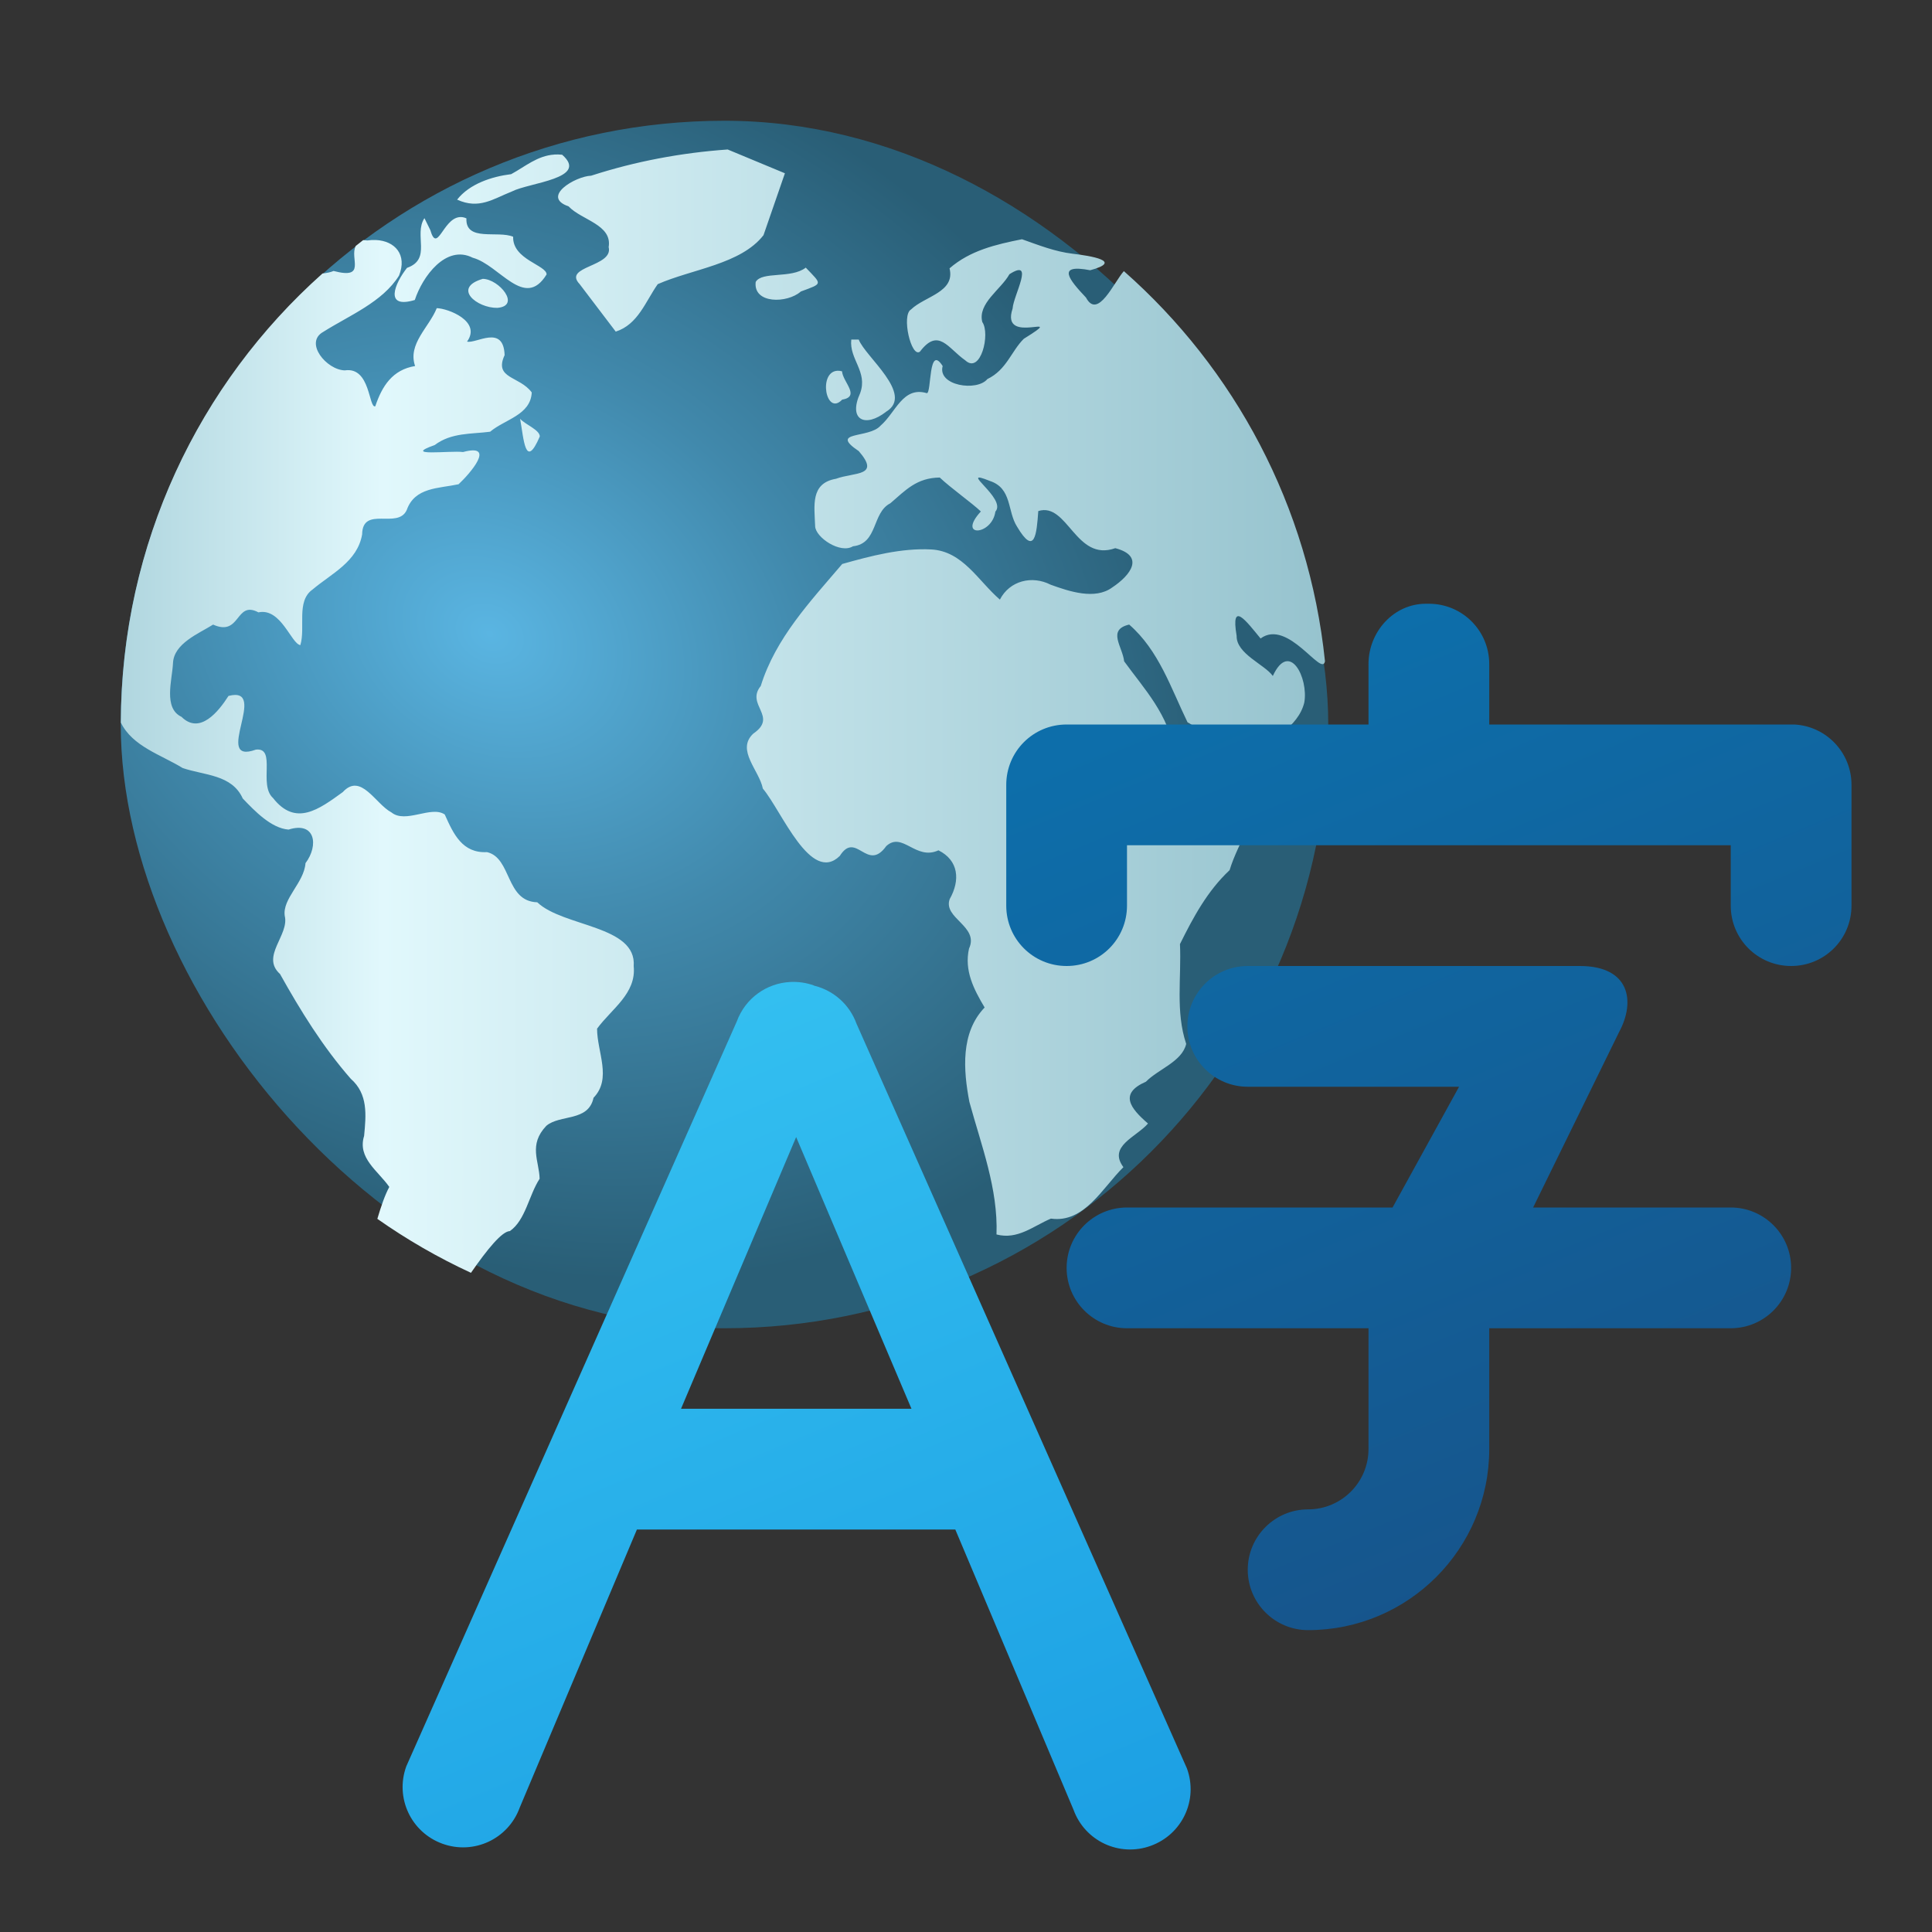 <?xml version="1.0" encoding="UTF-8" standalone="no"?>
<!-- Created with Inkscape (http://www.inkscape.org/) -->

<svg
   width="48"
   height="48"
   viewBox="0 0 48 48"
   version="1.1"
   id="svg2535"
   inkscape:version="1.3.2 (091e20ef0f, 2023-11-25, custom)"
   sodipodi:docname="preferences-desktop-locale.svg"
   xmlns:inkscape="http://www.inkscape.org/namespaces/inkscape"
   xmlns:sodipodi="http://sodipodi.sourceforge.net/DTD/sodipodi-0.dtd"
   xmlns:xlink="http://www.w3.org/1999/xlink"
   xmlns="http://www.w3.org/2000/svg"
   xmlns:svg="http://www.w3.org/2000/svg">
  <rect x="0" y="0" width="48" height="48" fill="#333333" stroke="none"/>
  <sodipodi:namedview
     id="namedview2537"
     pagecolor="#ffffff"
     bordercolor="#000000"
     borderopacity="0.25"
     inkscape:showpageshadow="2"
     inkscape:pageopacity="0.0"
     inkscape:pagecheckerboard="0"
     inkscape:deskcolor="#d1d1d1"
     inkscape:document-units="px"
     showgrid="false"
     inkscape:zoom="17.083333"
     inkscape:cx="23.970732"
     inkscape:cy="24"
     inkscape:window-width="1920"
     inkscape:window-height="1017"
     inkscape:window-x="0"
     inkscape:window-y="0"
     inkscape:window-maximized="1"
     inkscape:current-layer="svg2535" />
  <defs
     id="defs2532">
    <radialGradient
       id="radialGradient875"
       cx="20.107"
       cy="28.705"
       r="28"
       gradientTransform="matrix(0.592,0.334,-0.263,0.466,7.815,-4.348)"
       gradientUnits="userSpaceOnUse">
      <stop
         stop-color="#5ab5e2"
         offset="0"
         id="stop2" />
      <stop
         stop-color="#4189ac"
         offset=".459"
         id="stop4" />
      <stop
         stop-color="#295e76"
         offset="1"
         id="stop6" />
    </radialGradient>
    <linearGradient
       id="linearGradient883"
       x1="4"
       x2="59.861"
       y1="31.36"
       y2="31.36"
       gradientTransform="matrix(0.536,0,0,0.536,0.858,0.821)"
       gradientUnits="userSpaceOnUse">
      <stop
         stop-color="#b0d6df"
         offset="0"
         id="stop9" />
      <stop
         stop-color="#e1f8fc"
         offset=".217"
         id="stop11" />
      <stop
         stop-color="#96c3ce"
         offset="1"
         id="stop13" />
    </linearGradient>
    <radialGradient
       id="radialGradient875-3"
       cx="20.107"
       cy="28.705"
       r="28"
       gradientTransform="matrix(0.513,0.29,-0.228,0.404,6.173,-4.368)"
       gradientUnits="userSpaceOnUse">
      <stop
         stop-color="#5ab5e2"
         offset="0"
         id="stop2-6" />
      <stop
         stop-color="#4189ac"
         offset=".459"
         id="stop4-7" />
      <stop
         stop-color="#295e76"
         offset="1"
         id="stop6-5" />
    </radialGradient>
    <linearGradient
       inkscape:collect="always"
       xlink:href="#linearGradient1014"
       id="linearGradient1705"
       x1="7.211"
       y1="7.482"
       x2="10.197"
       y2="14.636"
       gradientUnits="userSpaceOnUse"
       gradientTransform="matrix(3,0,0,3,-1.999,1.95)" />
    <linearGradient
       inkscape:collect="always"
       id="linearGradient1014">
      <stop
         style="stop-color:#33bff0;stop-opacity:1"
         offset="0"
         id="stop1010" />
      <stop
         style="stop-color:#1c9fe3;stop-opacity:1"
         offset="1"
         id="stop1012" />
    </linearGradient>
    <linearGradient
       inkscape:collect="always"
       xlink:href="#linearGradient3605"
       id="linearGradient1697"
       x1="12.474"
       y1="5"
       x2="16"
       y2="13.5"
       gradientUnits="userSpaceOnUse"
       gradientTransform="matrix(3,0,0,3,-1.999,4.75e-5)" />
    <linearGradient
       inkscape:collect="always"
       id="linearGradient3605">
      <stop
         style="stop-color:#0d6eaa;stop-opacity:1;"
         offset="0"
         id="stop3601" />
      <stop
         style="stop-color:#185086;stop-opacity:1"
         offset="1"
         id="stop3603" />
    </linearGradient>
  </defs>
  <rect
     x="3"
     y="3"
     width="30"
     height="30"
     rx="15"
     ry="15"
     fill="url(#radialGradient875)"
     id="rect30"
     style="fill:url(#radialGradient875);stroke-width:0.536" />
  <path
     id="path32"
     style="fill:url(#linearGradient883);stroke-width:0.536"
     d="m 18.079,3.714 c -1.157,0.082 -2.288,0.294 -3.392,0.651 -0.394,0.015 -1.252,0.524 -0.561,0.762 0.321,0.343 1.089,0.451 0.996,1.012 0.124,0.493 -1.146,0.471 -0.723,0.917 0.3,0.394 0.599,0.789 0.899,1.183 0.553,-0.178 0.736,-0.742 1.043,-1.179 0.855,-0.377 2.063,-0.492 2.628,-1.217 C 19.146,5.331 19.324,4.818 19.501,4.305 19.026,4.108 18.553,3.911 18.079,3.714 Z m -4.304,0.126 c -0.425,0.027 -0.729,0.3 -1.075,0.487 -0.487,0.06 -1.036,0.242 -1.343,0.633 0.546,0.248 0.89,-0.016 1.361,-0.203 0.438,-0.224 1.928,-0.319 1.248,-0.913 -0.066,-0.007 -0.131,-0.008 -0.192,-0.005 z M 11.401,5.396 C 11.002,5.455 10.861,6.307 10.691,5.716 10.643,5.617 10.594,5.519 10.545,5.42 10.272,5.836 10.736,6.437 10.112,6.655 9.805,7.045 9.537,7.685 10.306,7.453 10.494,6.876 11.079,6.065 11.744,6.403 12.414,6.583 13.033,7.709 13.58,6.818 13.58,6.586 12.73,6.45 12.749,5.882 12.37,5.72 11.56,6.015 11.588,5.425 11.52,5.394 11.458,5.387 11.401,5.396 Z m 13.988,0.548 c -0.647,0.129 -1.288,0.279 -1.798,0.723 0.148,0.593 -0.615,0.692 -0.956,1.021 -0.247,0.139 0.005,1.215 0.221,1.048 0.46,-0.607 0.697,-0.083 1.125,0.216 0.385,0.357 0.628,-0.663 0.424,-0.951 -0.12,-0.464 0.464,-0.808 0.674,-1.188 0.642,-0.412 0.099,0.525 0.079,0.852 -0.324,0.966 1.438,0.03 0.277,0.753 C 25.123,8.728 25.009,9.188 24.531,9.418 24.272,9.733 23.287,9.585 23.42,9.094 c -0.36,-0.564 -0.272,0.68 -0.394,0.674 -0.597,-0.178 -0.775,0.488 -1.149,0.807 -0.286,0.329 -1.296,0.124 -0.541,0.633 0.55,0.635 -0.11,0.518 -0.566,0.687 -0.643,0.111 -0.535,0.673 -0.518,1.179 0.01,0.279 0.627,0.693 0.94,0.498 0.625,-0.067 0.467,-0.834 0.928,-1.068 0.383,-0.328 0.652,-0.632 1.228,-0.64 0.266,0.254 0.803,0.635 1.021,0.843 -0.601,0.655 0.277,0.601 0.361,0.004 0.297,-0.329 -0.977,-1.102 -0.137,-0.762 0.556,0.183 0.429,0.752 0.676,1.136 0.44,0.743 0.486,0.187 0.527,-0.388 0.73,-0.229 0.929,1.274 1.913,0.922 0.738,0.194 0.387,0.67 -0.079,0.978 -0.426,0.31 -1.059,0.099 -1.526,-0.07 -0.462,-0.237 -1.019,-0.102 -1.262,0.37 -0.54,-0.466 -0.922,-1.205 -1.706,-1.246 -0.743,-0.038 -1.494,0.159 -2.211,0.361 -0.794,0.932 -1.654,1.84 -2.024,3.031 -0.384,0.472 0.441,0.754 -0.185,1.183 -0.435,0.406 0.147,0.91 0.237,1.366 0.469,0.556 1.187,2.381 1.911,1.674 0.407,-0.643 0.677,0.423 1.156,-0.246 0.403,-0.368 0.731,0.368 1.296,0.106 0.503,0.251 0.545,0.743 0.279,1.212 -0.171,0.477 0.739,0.673 0.48,1.23 -0.122,0.545 0.117,1.007 0.388,1.463 -0.601,0.628 -0.529,1.557 -0.379,2.344 0.294,1.078 0.716,2.159 0.674,3.295 0.527,0.138 0.916,-0.211 1.352,-0.394 0.832,0.118 1.284,-0.769 1.801,-1.278 -0.388,-0.522 0.319,-0.747 0.611,-1.084 -0.437,-0.378 -0.728,-0.744 -0.052,-1.039 0.312,-0.317 0.898,-0.498 1.001,-0.94 -0.269,-0.801 -0.116,-1.651 -0.155,-2.479 0.331,-0.668 0.682,-1.321 1.233,-1.837 0.219,-0.724 0.748,-1.388 0.696,-2.166 -1.283,0.384 -0.896,-0.163 -0.185,-0.683 0.493,-0.362 1.195,-0.699 1.345,-1.316 0.108,-0.609 -0.368,-1.555 -0.782,-0.66 -0.201,-0.285 -0.909,-0.549 -0.899,-0.996 -0.152,-0.902 0.243,-0.361 0.595,0.065 0.679,-0.503 1.527,0.974 1.6,0.566 C 32.52,12.571 30.67,9.157 27.922,6.736 27.677,7.008 27.276,7.949 26.982,7.394 26.563,6.95 26.232,6.549 27.086,6.714 27.923,6.487 27.09,6.356 26.651,6.304 26.211,6.252 25.804,6.09 25.389,5.943 Z M 9.339,5.963 c -0.067,-0.003 -0.139,7.214e-4 -0.212,0.011 l -0.081,-0.007 -0.023,-0.002 C 8.961,6.012 8.901,6.062 8.839,6.11 8.678,6.415 9.12,6.951 8.287,6.732 8.22,6.762 8.127,6.783 8.012,6.795 4.945,9.528 3.016,13.506 3.002,17.952 c 0.29,0.595 1.002,0.8 1.535,1.129 0.542,0.186 1.224,0.158 1.494,0.757 0.302,0.316 0.707,0.739 1.138,0.773 0.663,-0.212 0.756,0.389 0.421,0.834 -0.036,0.487 -0.576,0.879 -0.516,1.307 0.121,0.48 -0.605,1.008 -0.117,1.447 0.513,0.918 1.064,1.81 1.758,2.603 0.432,0.378 0.381,0.899 0.331,1.42 -0.171,0.55 0.348,0.868 0.626,1.267 -0.106,0.195 -0.204,0.478 -0.297,0.793 0.73,0.513 1.507,0.963 2.326,1.341 0.41,-0.592 0.772,-1.032 0.967,-1.037 0.39,-0.273 0.471,-0.89 0.739,-1.3 -0.009,-0.435 -0.286,-0.842 0.167,-1.316 0.341,-0.288 1.045,-0.095 1.172,-0.696 0.463,-0.477 0.088,-1.138 0.088,-1.717 0.36,-0.493 0.979,-0.872 0.91,-1.553 0.078,-1.016 -1.751,-0.971 -2.396,-1.587 -0.792,-0.023 -0.632,-1.103 -1.248,-1.246 -0.612,0.031 -0.833,-0.448 -1.05,-0.935 -0.337,-0.23 -0.972,0.236 -1.325,-0.052 -0.4,-0.211 -0.758,-0.996 -1.208,-0.505 -0.592,0.429 -1.174,0.865 -1.735,0.146 C 6.417,19.497 6.874,18.565 6.358,18.624 5.257,19.022 6.708,17.025 5.677,17.29 5.433,17.673 4.965,18.263 4.51,17.81 4.053,17.595 4.278,16.895 4.298,16.476 c 0.02,-0.49 0.64,-0.734 0.996,-0.958 0.691,0.309 0.549,-0.612 1.127,-0.304 0.56,-0.119 0.814,0.78 1.041,0.814 0.134,-0.443 -0.109,-1.09 0.302,-1.381 0.48,-0.404 1.114,-0.691 1.233,-1.37 0.01,-0.725 0.89,-0.114 1.109,-0.608 0.201,-0.566 0.79,-0.531 1.287,-0.638 0.272,-0.252 0.953,-1.028 0.11,-0.8 -0.307,-0.042 -1.543,0.122 -0.703,-0.174 0.413,-0.313 0.913,-0.27 1.377,-0.331 0.366,-0.309 1.006,-0.412 1.034,-0.976 C 12.908,9.337 12.264,9.415 12.537,8.823 12.511,8.049 11.828,8.546 11.604,8.487 11.968,7.981 11.132,7.663 10.851,7.656 10.661,8.133 10.123,8.545 10.313,9.094 9.753,9.185 9.492,9.59 9.324,10.094 9.156,10.153 9.208,9.105 8.566,9.202 8.113,9.191 7.552,8.513 8.03,8.246 8.685,7.832 9.5,7.508 9.914,6.847 10.122,6.328 9.812,5.985 9.339,5.963 Z M 20.019,6.649 c -0.361,0.281 -1.09,0.085 -1.244,0.356 -0.065,0.547 0.783,0.538 1.122,0.237 0.554,-0.205 0.529,-0.166 0.122,-0.593 z m -8.025,0.279 c -0.768,0.226 -0.141,0.728 0.361,0.721 0.598,-0.048 0.042,-0.717 -0.361,-0.721 z m 9.156,1.508 c -0.055,0.489 0.415,0.797 0.221,1.33 -0.306,0.671 0.127,0.872 0.649,0.46 0.697,-0.427 -0.523,-1.363 -0.685,-1.789 z M 20.812,9.211 c -0.493,0.016 -0.293,1.142 0.11,0.719 0.464,-0.081 0.018,-0.438 -0.002,-0.705 -0.039,-0.01 -0.075,-0.015 -0.108,-0.014 z m -7.89,1.194 c 0.092,0.497 0.125,1.286 0.489,0.439 -4.99e-4,-0.165 -0.36,-0.294 -0.489,-0.439 z m 15.133,5.113 c 0.737,0.642 1.034,1.574 1.449,2.427 0.618,0.324 0.252,0.82 0.338,1.237 0.86,0.753 -0.87,0.351 -0.66,-0.471 -0.14,-0.954 -0.752,-1.59 -1.253,-2.281 -0.039,-0.365 -0.432,-0.783 0.126,-0.913 z" />
  <path
     id="rect294"
     style="fill:url(#linearGradient1697);fill-opacity:1;stroke-width:7.937;stroke-linecap:round;stroke-linejoin:round"
     d="M 35.424,15 C 34.628,15 34,15.695 34,16.5 V 18 H 26.576 C 26.551,17.999 26.526,18 26.5,18 25.669,18 25,18.669 25,19.5 v 3 c 0,0.831 0.669,1.5 1.5,1.5 0.831,0 1.5,-0.669 1.5,-1.5 V 21 h 15 v 1.5 c 0,0.831 0.669,1.5 1.5,1.5 0.831,0 1.5,-0.669 1.5,-1.5 v -3 C 46,18.695 45.371,18.04 44.576,18 44.551,17.999 44.526,18 44.5,18 H 37 V 16.5 C 37,15.669 36.331,15 35.5,15 H 35.424 Z M 31,24 c -0.828,0 -1.5,0.672 -1.5,1.5 0,0.828 0.672,1.5 1.5,1.5 h 5.25 l -1.652,3 H 28.076 28 c -0.828,0 -1.5,0.672 -1.5,1.5 0,0.828 0.672,1.5 1.5,1.5 h 6 v 3 c 0,0.828 -0.672,1.5 -1.5,1.5 -0.828,0 -1.5,0.672 -1.5,1.5 0,0.828 0.672,1.5 1.5,1.5 2.485,0 4.5,-2.015 4.5,-4.5 v -3 h 6 c 0.828,0 1.5,-0.672 1.5,-1.5 C 44.5,30.672 43.828,30 43,30 h -4.91 l 2.139,-4.365 C 40.636,24.879 40.494,24 39.25,24 h -8.174 c -0.025,-6.45e-4 -0.051,0 -0.076,0 z"
     sodipodi:nodetypes="ssccsssssccsssssscssssssscccssscssssscsssccscss" />
  <path
     id="rect855"
     style="fill:url(#linearGradient1705);fill-opacity:1;stroke-width:3;stroke-linecap:round;stroke-linejoin:round"
     d="m 19.634,24.397 c -0.584,0.029 -1.117,0.399 -1.33,0.984 L 10.094,43.884 c -0.284,0.781 0.116,1.638 0.896,1.922 0.781,0.284 1.638,-0.116 1.922,-0.896 l 2.912,-6.91 h 7.91 L 26.671,44.962 c 0.284,0.781 1.141,1.181 1.922,0.896 0.781,-0.284 1.181,-1.141 0.896,-1.922 L 21.28,25.434 c -0.174,-0.478 -0.565,-0.815 -1.02,-0.937 -0.009,-0.003 -0.02,-0.004 -0.029,-0.006 l -0.006,-0.006 c -0.195,-0.071 -0.397,-0.098 -0.592,-0.088 z m 0.146,3.853 2.865,6.75 h -5.725 z"
     sodipodi:nodetypes="cccsccccsccscccccccc" />
</svg>
